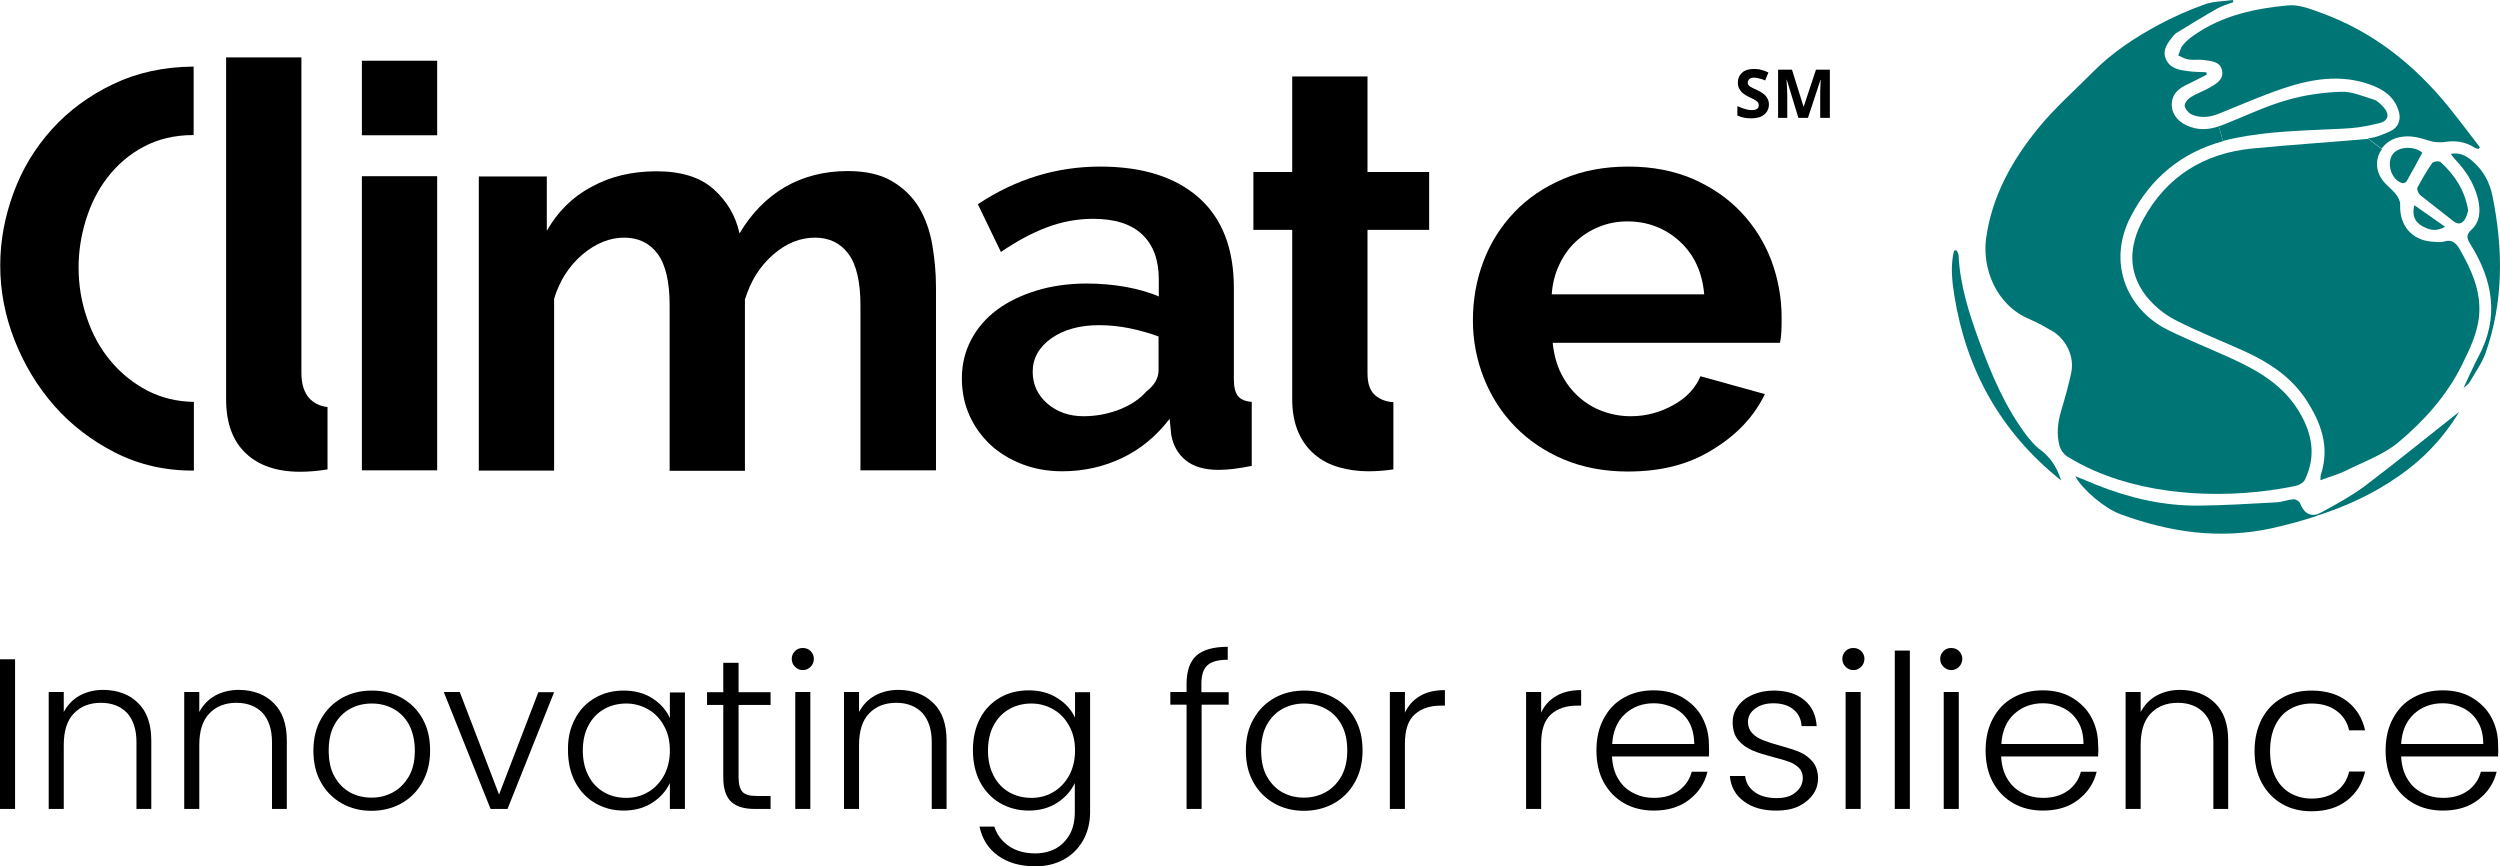 <svg xmlns="http://www.w3.org/2000/svg" xmlns:xlink="http://www.w3.org/1999/xlink" version="1.1" id="Layer_1" x="0px" y="0px" style="enable-background:new 0 0 1920 1080;" xml:space="preserve" viewBox="453.8 346.2 1062.52 368.2">
<style type="text/css">
	.st0{fill:#007575;}
	.st{fill: #000;}
</style>
<g>
	<g id="XMLID_2_">
		<g>
			<path class="st0" d="M1499.3,452.3c4.8,8.5,8.8,17.1,8.2,27.2c-0.5,8.1-4.1,15.1-7.5,22.1c-6.5,13-16.1,23.6-27,32.7     c-6.3,5.2-14.6,8.1-22.1,11.9c-3.3,1.6-6.9,2.6-10.9,4.1c0.1-1.3,0-1.9,0.2-2.4c3.9-11.9,0-22.2-6.4-32     c-6.4-9.6-15.6-15.6-25.8-20.3c-9.9-4.5-20-8.4-29.7-13.4c-4.8-2.5-8.9-5.9-12.3-10.1c-8-10.3-7.4-21.4-1.4-32.5     c10-18.5,26-28.3,46.6-30.3c16.3-1.6,32.7-2.6,49.1-4.1l5.8,4.4c-2.6,3.6-2.9,8.6,0.1,12.9c1.6,2.3,4.1,4,5.9,6.3     c1,1.2,1.9,3,1.8,4.5c-0.4,8.6,4.9,15,13.5,15.6c1.7,0.1,3.5,0.4,5,0C1496,447.7,1497.7,449.6,1499.3,452.3z"/>
			<path class="st0" d="M1502.8,435.7c-0.4,1-0.6,2.5-1.4,3.7c-1.3,2-2.9,2.4-5,0.7c-4.6-3.7-9.3-7.2-13.9-10.9     c-0.8-0.6-1.6-2.5-1.3-3.2c1.9-3.6,4-7.2,6.3-10.5c0.5-0.7,3-1,3.6-0.4C1497.1,420.6,1501.4,427.1,1502.8,435.7z"/>
			<path class="st0" d="M1513.1,429.4c4.6,22.5,4.8,44.9-2.9,66.8c-1.6,4.4-4.5,8.5-6.9,12.6c-0.4,0.7-1.2,1.1-2.5,2.3     c2.4-5,4.2-9.3,6.4-13.4c8.9-16.6,6.1-32.4-3.4-47.6c-1.5-2.5-2.2-3.9,0.5-6.4c3.7-3.4,3.8-8.4,2.6-13.2     c-1.6-6.3-5-11.6-9.5-16.4c-0.6-0.6-1.1-1.3-2-2.5c3.9-0.7,6.4,0.8,8.8,2.7C1509,418.3,1511.9,423.4,1513.1,429.4z"/>
			<path class="st0" d="M1479.9,433.4l13.1,9.2c-4.2,2.3-7,1.2-9.9-0.4C1480.3,440.5,1478.8,438.1,1479.9,433.4z"/>
			<path class="st0" d="M1474.7,424c-5-1.5-7-9.5-3.3-13c2.9-2.7,8.8-2.6,11.9,0.1c-2.2,4.1-4.4,8.2-6.7,12.2     C1476.3,423.8,1475.2,424.2,1474.7,424z"/>
			<path class="st0" d="M1473.7,404.5c-3.3,0.6-6,2.5-7.7,4.9l-5.8-4.4c3.3-0.3,6.7-1.7,9.8-3.2c3.3-1.6,4.4-5.1,3.2-8.6     c-1.9-6-6.5-9.1-12.2-11.1c-12.6-4.5-25.1-2.3-37.2,1.8c-9.2,3.1-18.1,7.1-27.2,10.7c-3.8,1.5-7.7,1.9-11.4,0.2     c-1.3-0.6-2.7-2.3-2.9-3.6c-0.1-1.1,1.2-2.8,2.4-3.6c2.5-1.6,5.5-2.6,8.1-4.1c2.7-1.6,6.2-3.3,5.4-7.3c-0.8-4-4.7-4-7.8-4.5     c-2.1-0.3-4.3,0.1-6.3-0.2c-1.6-0.2-3.1-1.1-4.5-1.7c0.6-1.5,0.9-3.2,1.9-4.4c1.5-1.8,3.3-3.3,5.3-4.6     c11.8-8.1,25.5-11,39.3-12.3c4.8-0.5,9.9,1.6,14.6,3.3c21.7,8,39.1,21.8,53.6,39.6c4.6,5.7,9,11.6,13.5,17.4     c-0.2,0.2-0.4,0.5-0.6,0.7c-0.5-0.2-1.2-0.2-1.6-0.5c-4.1-2.7-8.4-3.2-13.2-2.4c-2.2,0.2-4.4,0-6.5-0.7     C1481.9,404.6,1478,403.6,1473.7,404.5z"/>
			<path class="st0" d="M1458.7,552.9c13.6-10.3,26.9-21.1,40.3-31.7c-6.6,11-15.5,20.4-26.1,27.6c-10.6,7.4-22.1,12.6-34.1,16.5     l-0.2-0.6c0.6-0.2,1.2-0.4,1.9-0.8C1446.6,560.6,1453,557.1,1458.7,552.9z"/>
			<path class="st0" d="M1431.3,560c1.5,3.9,3.9,5.7,7.2,4.8l0.2,0.6c-6.3,2.1-12.7,3.8-19.3,5.3c-22.3,4.9-43.6,1.7-64.5-6     c-6.5-2.4-16-10.3-19.1-16.1c3.2,1.3,6.1,2.4,8.8,3.6c14,5.6,28.4,9,43.5,8.9c11-0.1,22.1-0.8,33.1-1.4c2.4-0.1,4.8-1.1,7.3-1.3     C1429.4,558.3,1431,559.2,1431.3,560z"/>
			<path class="st0" d="M1399,399.1c8.9-3.5,17.5-7.7,26.6-10.3c7.4-2.2,15.3-3.3,23.1-3.6c4.6-0.2,9.3,1.9,13.9,3.3     c1.5,0.4,2.8,1.8,4,3c3,3.2,2.5,6.1-1.8,7.1c-5.1,1.3-10.3,2.1-15.5,2.3c-15.4,0.8-30.9,0.9-46.1,4.1c-1.6,0.3-3.1,0.7-4.6,1.1     l-1.8-6.3C1397.5,399.7,1398.2,399.4,1399,399.1z"/>
			<path class="st0" d="M1384.9,400.2c4.1,1.4,8,1,11.9-0.3l1.8,6.3c-17.5,4.8-30.7,15.5-39.3,32.2c-9.9,19.2-1.8,39.1,15.6,47.9     c8.9,4.4,18.2,8.1,27.2,12.2c11.4,5.2,22.1,11.4,28.8,22.6c5.6,9.3,7.4,18.9,2.5,29c-0.6,1.2-2.4,2.3-3.9,2.6     c-14.4,3-29.1,4-43.7,3.1c-14.6-1-28.6-3.8-42-9.6c-4-1.8-7.9-3.8-11.6-6.1c-1.5-1.1-2.6-2.7-3.1-4.4c-1.3-4.9-0.8-9.9,0.7-14.9     c1.6-5.3,3.1-10.7,4.3-16.2c1.4-6.7-2-14-7.9-17.6c-3.1-1.8-6.2-3.6-9.5-5c-14.7-6-20.5-21.8-18.8-34.5     c2.5-17.9,10.9-32.9,21.9-46.5c7.1-8.8,15.8-16.4,23.8-24.5c8.1-8.1,17.5-14.3,27.5-19.7c6.3-3.4,12.9-6.3,19.6-8.7     c3.8-1.4,8.1-1.3,12.1-1.9l0.2,0.9c-2.4,0.9-4.9,1.6-7,2.8c-5.8,3.3-11.5,6.8-17.2,10.3c-0.5,0.3-0.9,0.7-1.2,1.1     c-2.4,3-5.1,6.1-3.2,10.2s6.1,4.5,9.9,5c2.4,0.3,4.8,0.3,7.2,0.4c0.1,0.3,0.1,0.7,0.2,1c-2.6,1.3-5.2,2.7-7.9,4     c-4.1,1.8-7.1,4.3-7,9.2C1377.1,395.3,1380,398.6,1384.9,400.2z"/>
			<path class="st0" d="M1320.1,536.7c4.7,3.3,7.8,7.6,9.7,13.7c-25.7-20.5-40.3-46.9-45.4-78.6c-1-6.3-1.7-12.8-0.1-19.1l1.1-0.1     c0.2,0.6,0.7,1.3,0.8,2c0.6,12.7,4.4,24.6,8.7,36.4c5.3,14.4,11.2,28.6,20.7,40.9C1317,533.5,1318.4,535.4,1320.1,536.7z"/>
		</g>
	</g>
	<g>
		<path class="st" d="M851.5,546.1h-32V476c0-10-1.7-17.3-5.1-21.9c-3.4-4.6-8.2-6.9-14.2-6.9c-6.4,0-12.3,2.4-17.9,7.3    c-5.6,4.9-9.5,11.2-11.9,19v72.8h-32V476c0-10-1.7-17.3-5.1-21.9c-3.4-4.6-8.2-6.9-14.2-6.9c-6.2,0-12.1,2.4-17.8,7.2    c-5.6,4.8-9.7,11.1-12,18.8v73h-32v-125h28.9v23.1c4.6-8.1,10.9-14.4,19-18.7c8-4.4,17.2-6.6,27.6-6.6c10.5,0,18.6,2.5,24.3,7.6    c5.7,5.1,9.4,11.4,11,18.8c5.1-8.6,11.5-15.1,19.3-19.7c7.8-4.5,16.7-6.8,26.7-6.8c7.6,0,13.9,1.4,18.8,4.3    c4.9,2.9,8.7,6.6,11.5,11.2c2.7,4.6,4.6,9.9,5.6,15.7c1,5.9,1.6,11.8,1.6,17.9V546.1z"/>
	</g>
	<g>
		<g>
			<path class="st" d="M1205.6,390.5c0,1.9-0.7,3.3-2,4.4c-1.3,1.1-3.2,1.6-5.6,1.6c-2.2,0-4.1-0.4-5.8-1.2v-4c1.4,0.6,2.6,1.1,3.5,1.3     c1,0.3,1.8,0.4,2.6,0.4c1,0,1.7-0.2,2.2-0.5s0.8-0.9,0.8-1.6c0-0.4-0.1-0.8-0.3-1.1c-0.2-0.3-0.6-0.6-1-0.9     c-0.4-0.3-1.3-0.8-2.7-1.4c-1.3-0.6-2.2-1.2-2.8-1.7c-0.6-0.5-1.1-1.2-1.5-1.9c-0.4-0.7-0.6-1.6-0.6-2.5c0-1.8,0.6-3.2,1.8-4.3     s2.9-1.6,5.1-1.6c1.1,0,2.1,0.1,3.1,0.4s2,0.6,3,1.1l-1.4,3.4c-1.1-0.5-2-0.8-2.7-0.9c-0.7-0.2-1.4-0.3-2.1-0.3     c-0.8,0-1.5,0.2-1.9,0.6c-0.4,0.4-0.7,0.9-0.7,1.5c0,0.4,0.1,0.7,0.3,1c0.2,0.3,0.5,0.6,0.9,0.8c0.4,0.3,1.3,0.7,2.8,1.4     c1.9,0.9,3.2,1.8,3.9,2.8S1205.6,389.2,1205.6,390.5z"/>
			<path class="st" d="M1218.1,396.2l-4.9-16.1h-0.1c0.2,3.3,0.3,5.5,0.3,6.6v9.6h-3.9v-20.5h5.9l4.9,15.7h0.1l5.2-15.7h5.9v20.5h-4.1v-9.7     c0-0.5,0-1,0-1.6s0.1-2.2,0.2-4.8h-0.1l-5.3,16.1H1218.1z"/>
		</g>
	</g>
	<g>
		<g>
			<path class="st" d="M1038.5,514.4c-2.3-1.8-3.5-5-3.5-9.4v-61.1h26.2v-24.6h-26.2v-40.6h-32v40.6h-16.5v24.6h16.5v71.8     c0,5.6,0.9,10.3,2.6,14.2c1.7,3.9,4.1,7.1,7,9.5c2.9,2.5,6.4,4.3,10.3,5.4c3.9,1.1,8.1,1.7,12.5,1.7c3.6,0,7.1-0.3,10.6-0.8     v-28.6C1043.2,517,1040.6,516.1,1038.5,514.4z"/>
		</g>
	</g>
	<g>
		<g>
			<path class="st" d="M516.6,512.3c-6.1-3.2-11.4-7.4-15.7-12.6c-4.4-5.2-7.8-11.3-10.1-18.2c-2.4-6.9-3.6-14.1-3.6-21.6     c0-6.7,1-13.4,3.1-20.2c2.1-6.8,5.1-12.8,9.2-18.1c4.1-5.3,9.1-9.7,15.3-13c6.1-3.3,13.2-5,21.3-5v-29.1     c-12.7,0.1-24.1,2.6-34.1,7.4c-10.3,4.9-19.1,11.4-26.2,19.3c-7.2,8-12.6,17-16.3,27.1c-3.7,10.1-5.6,20.3-5.6,30.7     c0,10.8,2,21.4,6.1,31.8c4.1,10.4,9.7,19.7,16.9,27.9c7.2,8.2,15.9,14.8,25.9,19.9c10.1,5.1,21.2,7.7,33.4,7.6c0,0,0,0,0,0V517     C529,516.9,522.5,515.3,516.6,512.3z"/>
		</g>
	</g>
	<g>
		<g>
			<path class="st" d="M585.2,515.4c-2.2-2.5-3.3-6.1-3.3-10.7V370.6h-32v145.3c0,9.9,2.7,17.5,8.2,22.8c5.5,5.3,13.2,8,23.3,8     c3.5,0,7.4-0.3,11.6-1v-26.5C589.7,518.8,587.1,517.5,585.2,515.4z"/>
		</g>
	</g>
	<g>
		<path class="st" d="M607.6,403.7V372h32v31.7H607.6z M607.6,546.1v-125h32v125H607.6z"/>
	</g>
	<g>
		<path class="st" d="M1145.7,546.6c-10,0-19.1-1.7-27.2-5.1c-8.1-3.4-15-8.1-20.8-14c-5.7-5.9-10.1-12.7-13.2-20.5c-3.1-7.8-4.7-16-4.7-24.6    c0-8.9,1.5-17.3,4.5-25.2c3-7.9,7.4-14.8,13.1-20.8c5.7-6,12.7-10.7,20.9-14.2c8.2-3.5,17.4-5.2,27.6-5.2    c10.2,0,19.3,1.8,27.3,5.2c8,3.5,14.9,8.2,20.5,14.1c5.6,5.9,9.9,12.7,12.9,20.5c2.9,7.8,4.4,15.9,4.4,24.3c0,2.1,0,4.1-0.1,6    c-0.1,1.9-0.3,3.5-0.6,4.8h-96.6c0.5,4.9,1.7,9.3,3.6,13.1s4.4,7.1,7.4,9.8c3,2.7,6.4,4.8,10.3,6.2c3.8,1.4,7.8,2.1,11.9,2.1    c6.4,0,12.4-1.6,18-4.7c5.6-3.1,9.5-7.2,11.6-12.3l27.4,7.6c-4.6,9.5-12,17.4-22.1,23.5C1171.7,543.6,1159.7,546.6,1145.7,546.6z     M1178.1,471.3c-0.8-9.4-4.3-16.9-10.4-22.5c-6.1-5.6-13.6-8.5-22.3-8.5c-4.3,0-8.3,0.8-12,2.3c-3.7,1.5-7,3.6-9.9,6.3    c-2.9,2.7-5.2,6-7,9.8c-1.8,3.8-2.9,8-3.2,12.6H1178.1z"/>
	</g>
	<g>
		<path class="st" d="M905.2,546.5c-6,0-11.7-1-16.9-3c-5.2-2-9.8-4.8-13.6-8.3c-3.8-3.6-6.8-7.8-8.9-12.5s-3.2-10-3.2-15.7    c0-5.9,1.3-11.3,3.9-16.3c2.6-5,6.3-9.3,11-12.8c4.7-3.5,10.3-6.2,16.8-8.2c6.5-2,13.7-3,21.5-3c5.6,0,11,0.5,16.3,1.4    c5.3,1,10.1,2.3,14.2,4.1v-7.2c0-8.3-2.3-14.6-7-19.1c-4.7-4.5-11.7-6.7-20.9-6.7c-6.7,0-13.2,1.2-19.6,3.6    c-6.4,2.4-12.9,5.9-19.6,10.5l-9.8-20.3c16.1-10.7,33.4-16,52-16c18,0,31.9,4.4,41.9,13.2c9.9,8.8,14.9,21.6,14.9,38.3v38.9    c0,3.3,0.6,5.7,1.8,7.2c1.2,1.4,3.1,2.2,5.8,2.4v27.2c-5.4,1.1-10.1,1.7-14.1,1.7c-6,0-10.7-1.4-14-4.1c-3.3-2.7-5.3-6.3-6.1-10.7    l-0.7-6.9c-5.6,7.3-12.3,12.9-20.3,16.7C922.8,544.6,914.3,546.5,905.2,546.5z M914.3,523.1c5.4,0,10.5-1,15.4-2.9    c4.8-1.9,8.6-4.5,11.3-7.6c3.5-2.7,5.2-5.7,5.2-9.1v-14.3c-3.8-1.4-8-2.6-12.4-3.5c-4.5-0.9-8.7-1.3-12.9-1.3    c-8.3,0-15,1.9-20.3,5.6c-5.2,3.7-7.9,8.5-7.9,14.2c0,5.4,2.1,9.9,6.2,13.5C903.1,521.3,908.2,523.1,914.3,523.1z"/>
	</g>
	<g>
		<path class="st" d="M460.2,626.5V690h-6.4v-63.6H460.2z"/>
		<path class="st" d="M512.5,645c3.8,3.7,5.6,9,5.6,16V690h-6.3v-28.4c0-5.4-1.4-9.5-4-12.4c-2.7-2.8-6.4-4.3-11.1-4.3c-4.8,0-8.6,1.5-11.5,4.5    c-2.9,3-4.3,7.5-4.3,13.4V690h-6.4v-49.7h6.4v8.5c1.6-3,3.9-5.4,6.8-7c3-1.6,6.3-2.4,10.1-2.4C503.9,639.5,508.8,641.3,512.5,645z    "/>
		<path class="st" d="M570.1,645c3.8,3.7,5.6,9,5.6,16V690h-6.3v-28.4c0-5.4-1.4-9.5-4-12.4c-2.7-2.8-6.4-4.3-11.1-4.3c-4.8,0-8.6,1.5-11.5,4.5    c-2.9,3-4.3,7.5-4.3,13.4V690h-6.4v-49.7h6.4v8.5c1.6-3,3.9-5.4,6.8-7c3-1.6,6.3-2.4,10.1-2.4C561.5,639.5,566.4,641.3,570.1,645z    "/>
		<path class="st" d="M599,687.6c-3.7-2.1-6.7-5.1-8.8-8.9c-2.2-3.9-3.2-8.4-3.2-13.5c0-5.2,1.1-9.7,3.3-13.5c2.2-3.9,5.2-6.8,8.9-8.9    c3.8-2.1,8-3.1,12.6-3.1c4.7,0,8.9,1,12.7,3.1c3.8,2.1,6.8,5.1,8.9,8.9c2.2,3.9,3.2,8.4,3.2,13.5c0,5.1-1.1,9.6-3.3,13.5    c-2.2,3.9-5.2,6.9-9,9c-3.8,2.1-8.1,3.1-12.7,3.1C606.9,690.8,602.7,689.7,599,687.6z M620.7,683c2.8-1.5,5-3.7,6.8-6.7    s2.6-6.7,2.6-11.1c0-4.4-0.9-8-2.5-11.1c-1.7-3-3.9-5.2-6.7-6.7c-2.8-1.5-5.8-2.2-9.1-2.2s-6.3,0.7-9.1,2.2    c-2.8,1.5-5,3.7-6.7,6.7c-1.7,3-2.5,6.7-2.5,11.1c0,4.4,0.8,8.1,2.5,11.1c1.7,3,3.9,5.2,6.6,6.7c2.8,1.5,5.8,2.2,9.1,2.2    S617.9,684.5,620.7,683z"/>
		<path class="st" d="M665.9,683.9l16.7-43.5h6.7L669.5,690h-7.2l-19.9-49.7h6.8L665.9,683.9z"/>
		<path class="st" d="M698.2,651.7c2-3.9,4.9-6.8,8.5-8.9c3.6-2.1,7.7-3.1,12.2-3.1c4.7,0,8.8,1.1,12.2,3.3c3.4,2.2,5.9,5,7.4,8.4v-10.9h6.4    V690h-6.4v-11c-1.6,3.4-4.1,6.2-7.5,8.4c-3.4,2.2-7.5,3.3-12.2,3.3c-4.5,0-8.5-1.1-12.1-3.2c-3.6-2.1-6.4-5.1-8.5-9    c-2-3.9-3-8.4-3-13.5C695.1,660,696.1,655.6,698.2,651.7z M736,654.7c-1.6-3-3.9-5.4-6.7-7c-2.8-1.6-5.9-2.5-9.3-2.5    c-3.5,0-6.7,0.8-9.5,2.4c-2.8,1.6-5,3.9-6.6,6.9c-1.6,3-2.4,6.6-2.4,10.7c0,4.1,0.8,7.6,2.4,10.7c1.6,3.1,3.8,5.4,6.6,7    c2.8,1.6,5.9,2.4,9.5,2.4c3.4,0,6.5-0.8,9.3-2.5c2.8-1.6,5-4,6.7-7c1.6-3,2.5-6.5,2.5-10.6C738.5,661.2,737.7,657.7,736,654.7z"/>
		<path class="st" d="M767.7,645.7v30.8c0,3,0.6,5.1,1.7,6.3c1.2,1.2,3.2,1.7,6.1,1.7h5.8v5.5h-6.8c-4.5,0-7.8-1-10-3.1    c-2.2-2.1-3.3-5.5-3.3-10.3v-30.8h-6.9v-5.4h6.9v-12.5h6.5v12.5h13.6v5.4H767.7z"/>
		<path class="st" d="M791.7,629.6c-0.9-0.9-1.4-2-1.4-3.4c0-1.3,0.5-2.4,1.4-3.3c0.9-0.9,2-1.3,3.3-1.3s2.4,0.4,3.3,1.3c0.9,0.9,1.4,2,1.4,3.3    c0,1.3-0.5,2.5-1.4,3.4s-2,1.4-3.3,1.4S792.6,630.5,791.7,629.6z M798.2,640.4V690h-6.4v-49.7H798.2z"/>
		<path class="st" d="M850.5,645c3.8,3.7,5.6,9,5.6,16V690h-6.3v-28.4c0-5.4-1.4-9.5-4-12.4c-2.7-2.8-6.4-4.3-11.1-4.3c-4.8,0-8.6,1.5-11.5,4.5    c-2.9,3-4.3,7.5-4.3,13.4V690h-6.4v-49.7h6.4v8.5c1.6-3,3.9-5.4,6.8-7c3-1.6,6.3-2.4,10.1-2.4C841.9,639.5,846.7,641.3,850.5,645z    "/>
		<path class="st" d="M903.2,642.9c3.5,2.2,5.9,4.9,7.5,8.3v-10.8h6.4v50.9c0,4.5-1,8.6-3,12.1c-2,3.5-4.7,6.2-8.2,8.1c-3.5,1.9-7.5,2.9-12,2.9    c-6.4,0-11.7-1.5-15.9-4.5c-4.2-3-6.8-7.2-7.9-12.4h6.3c1.1,3.5,3.2,6.2,6.2,8.3c3.1,2.1,6.8,3.1,11.2,3.1c3.2,0,6.1-0.7,8.6-2    c2.5-1.4,4.5-3.4,6-6c1.5-2.7,2.2-5.8,2.2-9.5V679c-1.6,3.4-4.1,6.2-7.5,8.4c-3.4,2.2-7.5,3.3-12.1,3.3c-4.5,0-8.6-1.1-12.2-3.2    c-3.6-2.1-6.4-5.1-8.5-9c-2-3.9-3-8.4-3-13.5c0-5.1,1-9.6,3-13.4c2-3.9,4.9-6.8,8.5-8.9c3.6-2.1,7.7-3.1,12.2-3.1    C895.7,639.6,899.8,640.7,903.2,642.9z M908.2,654.7c-1.6-3-3.9-5.4-6.7-7c-2.8-1.6-5.9-2.5-9.3-2.5c-3.5,0-6.7,0.8-9.5,2.4    c-2.8,1.6-5,3.9-6.6,6.9c-1.6,3-2.4,6.6-2.4,10.7c0,4.1,0.8,7.6,2.4,10.7c1.6,3.1,3.8,5.4,6.6,7c2.8,1.6,5.9,2.4,9.5,2.4    c3.4,0,6.5-0.8,9.3-2.5c2.8-1.6,5-4,6.7-7c1.6-3,2.5-6.5,2.5-10.6C910.7,661.2,909.9,657.7,908.2,654.7z"/>
		<path class="st" d="M976.1,645.7h-11.6V690h-6.4v-44.3h-6.9v-5.4h6.9v-3.5c0-5.4,1.4-9.4,4.1-11.9c2.8-2.5,7.2-3.8,13.4-3.8v5.5    c-4.1,0-7,0.8-8.7,2.4c-1.7,1.6-2.5,4.2-2.5,7.9v3.5h11.6V645.7z"/>
		<path class="st" d="M995.3,687.6c-3.7-2.1-6.7-5.1-8.8-8.9c-2.2-3.9-3.2-8.4-3.2-13.5c0-5.2,1.1-9.7,3.3-13.5c2.2-3.9,5.2-6.8,8.9-8.9    c3.8-2.1,8-3.1,12.6-3.1c4.7,0,8.9,1,12.7,3.1c3.8,2.1,6.8,5.1,8.9,8.9c2.2,3.9,3.2,8.4,3.2,13.5c0,5.1-1.1,9.6-3.3,13.5    c-2.2,3.9-5.2,6.9-9,9c-3.8,2.1-8.1,3.1-12.7,3.1C1003.2,690.8,999,689.7,995.3,687.6z M1017,683c2.8-1.5,5-3.7,6.8-6.7    c1.7-3,2.6-6.7,2.6-11.1c0-4.4-0.8-8-2.5-11.1c-1.7-3-3.9-5.2-6.7-6.7c-2.8-1.5-5.8-2.2-9.1-2.2c-3.3,0-6.3,0.7-9.1,2.2    c-2.8,1.5-5,3.7-6.7,6.7c-1.7,3-2.5,6.7-2.5,11.1c0,4.4,0.8,8.1,2.5,11.1c1.7,3,3.9,5.2,6.6,6.7c2.8,1.5,5.8,2.2,9.1,2.2    C1011.1,685.2,1014.2,684.5,1017,683z"/>
		<path class="st" d="M1057.3,642c2.9-1.7,6.4-2.5,10.6-2.5v6.6h-1.7c-4.6,0-8.3,1.2-11.1,3.7c-2.8,2.5-4.2,6.6-4.2,12.5V690h-6.4v-49.7h6.4    v8.8C1052.3,646.1,1054.4,643.7,1057.3,642z"/>
		<path class="st" d="M1115.2,642c2.9-1.7,6.4-2.5,10.6-2.5v6.6h-1.7c-4.6,0-8.3,1.2-11.1,3.7c-2.8,2.5-4.2,6.6-4.2,12.5V690h-6.4v-49.7h6.4    v8.8C1110.1,646.1,1112.3,643.7,1115.2,642z"/>
		<path class="st" d="M1180.1,667.7h-41.2c0.2,3.8,1.1,7,2.7,9.6c1.6,2.7,3.8,4.7,6.5,6c2.7,1.4,5.6,2,8.7,2c4.1,0,7.6-1,10.4-3    c2.8-2,4.7-4.7,5.6-8.1h6.7c-1.2,4.9-3.8,8.8-7.8,11.9c-4,3.1-9,4.6-15,4.6c-4.7,0-8.9-1-12.6-3.1c-3.7-2.1-6.6-5.1-8.7-8.9    c-2.1-3.9-3.1-8.4-3.1-13.5c0-5.2,1-9.7,3.1-13.6c2.1-3.9,4.9-6.9,8.6-8.9c3.7-2.1,7.9-3.1,12.6-3.1s8.9,1,12.4,3.1    c3.5,2.1,6.3,4.8,8.2,8.3c1.9,3.5,2.9,7.4,2.9,11.6C1180.2,664.8,1180.2,666.5,1180.1,667.7z M1171.6,653    c-1.5-2.6-3.7-4.6-6.3-5.9c-2.7-1.3-5.6-2-8.7-2c-4.7,0-8.8,1.5-12.1,4.5c-3.3,3-5.2,7.3-5.5,12.8h34.9    C1173.8,658.8,1173.1,655.6,1171.6,653z"/>
		<path class="st" d="M1195,686.8c-3.6-2.6-5.6-6.2-6-10.8h6.5c0.3,2.8,1.6,5,4,6.8c2.3,1.7,5.5,2.6,9.4,2.6c3.5,0,6.2-0.8,8.1-2.5    c2-1.6,3-3.7,3-6.1c0-1.7-0.5-3.1-1.6-4.2c-1.1-1.1-2.5-2-4.1-2.6c-1.7-0.6-3.9-1.3-6.8-2c-3.7-1-6.7-1.9-9-2.9    c-2.3-1-4.3-2.4-5.9-4.3c-1.6-1.9-2.4-4.5-2.4-7.7c0-2.4,0.7-4.7,2.2-6.7c1.5-2.1,3.5-3.7,6.2-4.9c2.7-1.2,5.7-1.8,9.1-1.8    c5.3,0,9.6,1.3,12.9,4c3.3,2.7,5,6.4,5.3,11.1h-6.4c-0.2-2.9-1.3-5.3-3.4-7c-2.1-1.8-5-2.7-8.6-2.7c-3.2,0-5.8,0.8-7.8,2.3    c-2,1.5-3,3.4-3,5.6c0,1.9,0.6,3.5,1.8,4.8s2.7,2.2,4.4,2.9c1.8,0.7,4.1,1.5,7.1,2.3c3.6,1,6.4,1.9,8.6,2.8c2.1,0.9,3.9,2.2,5.5,4    c1.5,1.8,2.3,4.1,2.4,7c0,2.7-0.7,5-2.2,7.1c-1.5,2.1-3.5,3.7-6.1,5c-2.6,1.2-5.6,1.8-9,1.8C1203.3,690.8,1198.6,689.5,1195,686.8    z"/>
		<path class="st" d="M1238.2,629.6c-0.9-0.9-1.4-2-1.4-3.4c0-1.3,0.5-2.4,1.4-3.3c0.9-0.9,2-1.3,3.3-1.3c1.3,0,2.4,0.4,3.3,1.3    c0.9,0.9,1.4,2,1.4,3.3c0,1.3-0.5,2.5-1.4,3.4c-0.9,0.9-2,1.4-3.3,1.4C1240.2,631,1239.1,630.5,1238.2,629.6z M1244.6,640.4V690    h-6.4v-49.7H1244.6z"/>
		<path class="st" d="M1265.5,622.7V690h-6.4v-67.3H1265.5z"/>
		<path class="st" d="M1279.8,629.6c-0.9-0.9-1.4-2-1.4-3.4c0-1.3,0.5-2.4,1.4-3.3c0.9-0.9,2-1.3,3.3-1.3c1.3,0,2.4,0.4,3.3,1.3    c0.9,0.9,1.4,2,1.4,3.3c0,1.3-0.5,2.5-1.4,3.4c-0.9,0.9-2,1.4-3.3,1.4C1281.8,631,1280.8,630.5,1279.8,629.6z M1286.3,640.4V690    h-6.4v-49.7H1286.3z"/>
		<path class="st" d="M1345.5,667.7h-41.2c0.2,3.8,1.1,7,2.7,9.6c1.6,2.7,3.8,4.7,6.5,6c2.7,1.4,5.6,2,8.7,2c4.1,0,7.6-1,10.4-3    c2.8-2,4.7-4.7,5.6-8.1h6.7c-1.2,4.9-3.8,8.8-7.8,11.9c-4,3.1-9,4.6-15,4.6c-4.7,0-8.9-1-12.6-3.1c-3.7-2.1-6.6-5.1-8.7-8.9    c-2.1-3.9-3.1-8.4-3.1-13.5c0-5.2,1-9.7,3.1-13.6c2.1-3.9,4.9-6.9,8.6-8.9c3.7-2.1,7.9-3.1,12.6-3.1s8.9,1,12.4,3.1    c3.5,2.1,6.3,4.8,8.2,8.3c1.9,3.5,2.9,7.4,2.9,11.6C1345.7,664.8,1345.6,666.5,1345.5,667.7z M1337,653c-1.5-2.6-3.7-4.6-6.3-5.9    c-2.7-1.3-5.6-2-8.7-2c-4.7,0-8.8,1.5-12.1,4.5c-3.3,3-5.2,7.3-5.5,12.8h34.9C1339.3,658.8,1338.6,655.6,1337,653z"/>
		<path class="st" d="M1395.2,645c3.8,3.7,5.6,9,5.6,16V690h-6.3v-28.4c0-5.4-1.3-9.5-4-12.4c-2.7-2.8-6.4-4.3-11.1-4.3    c-4.8,0-8.6,1.5-11.5,4.5c-2.9,3-4.3,7.5-4.3,13.4V690h-6.4v-49.7h6.4v8.5c1.6-3,3.9-5.4,6.8-7c3-1.6,6.3-2.4,10.1-2.4    C1386.6,639.5,1391.4,641.3,1395.2,645z"/>
		<path class="st" d="M1415.1,651.7c2.1-3.9,4.9-6.8,8.6-8.9c3.6-2.1,7.8-3.1,12.5-3.1c6.1,0,11.2,1.5,15.1,4.5c4,3,6.5,7.2,7.7,12.4h-6.8    c-0.8-3.6-2.7-6.4-5.5-8.4c-2.8-2-6.3-3-10.5-3c-3.3,0-6.3,0.8-9,2.3c-2.7,1.5-4.8,3.8-6.3,6.8c-1.5,3-2.3,6.7-2.3,11.1    c0,4.4,0.8,8.1,2.3,11.1c1.5,3,3.7,5.3,6.3,6.8c2.7,1.5,5.7,2.3,9,2.3c4.2,0,7.7-1,10.5-3c2.8-2,4.7-4.9,5.5-8.5h6.8    c-1.2,5.1-3.7,9.2-7.7,12.3c-4,3.1-9,4.6-15.1,4.6c-4.7,0-8.8-1-12.5-3.1c-3.6-2.1-6.5-5.1-8.6-8.9c-2.1-3.9-3.1-8.4-3.1-13.5    C1412,660.1,1413.1,655.6,1415.1,651.7z"/>
		<path class="st" d="M1515.5,667.7h-41.2c0.2,3.8,1.1,7,2.7,9.6c1.6,2.7,3.8,4.7,6.5,6c2.7,1.4,5.6,2,8.7,2c4.1,0,7.6-1,10.4-3    c2.8-2,4.7-4.7,5.6-8.1h6.7c-1.2,4.9-3.8,8.8-7.8,11.9c-4,3.1-9,4.6-15,4.6c-4.7,0-8.9-1-12.6-3.1c-3.7-2.1-6.6-5.1-8.7-8.9    c-2.1-3.9-3.1-8.4-3.1-13.5c0-5.2,1-9.7,3.1-13.6c2.1-3.9,4.9-6.9,8.6-8.9c3.7-2.1,7.9-3.1,12.6-3.1s8.9,1,12.4,3.1    c3.5,2.1,6.3,4.8,8.2,8.3c1.9,3.5,2.9,7.4,2.9,11.6C1515.6,664.8,1515.6,666.5,1515.5,667.7z M1506.9,653    c-1.5-2.6-3.7-4.6-6.3-5.9c-2.7-1.3-5.6-2-8.7-2c-4.7,0-8.8,1.5-12.1,4.5c-3.3,3-5.2,7.3-5.5,12.8h34.9    C1509.2,658.8,1508.5,655.6,1506.9,653z"/>
	</g>
</g>
</svg>